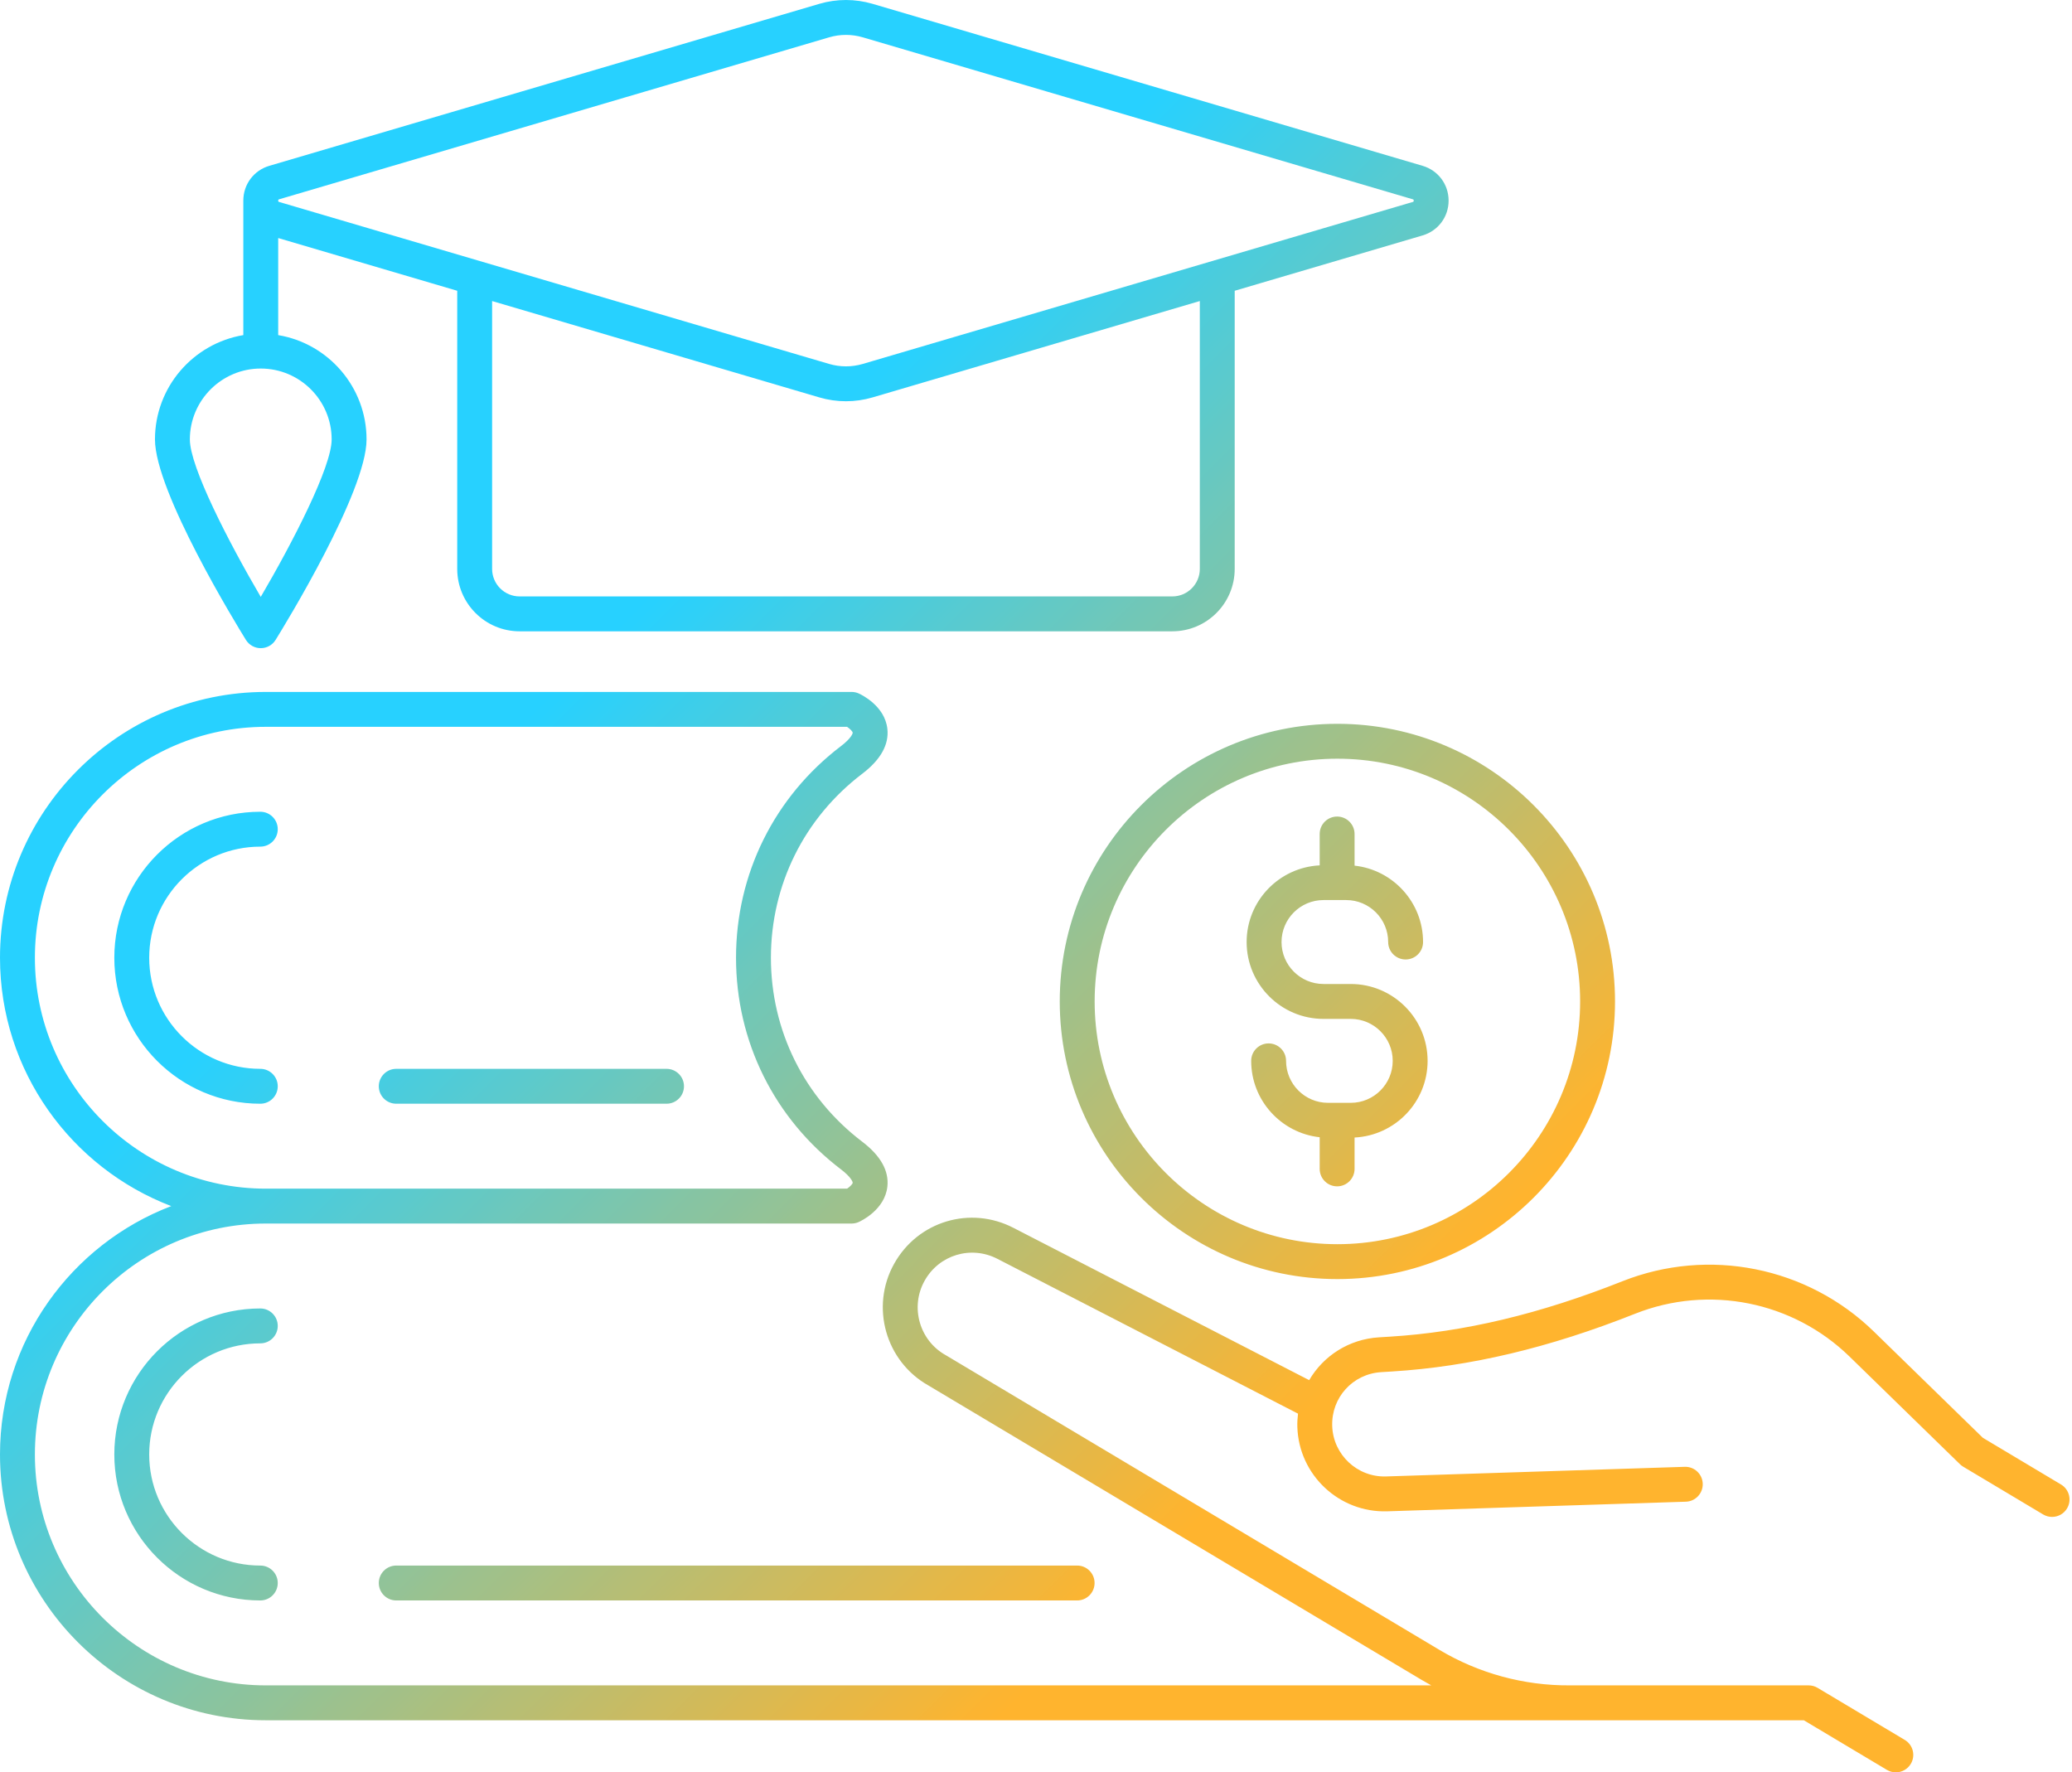 <?xml version="1.0" encoding="UTF-8"?><svg xmlns="http://www.w3.org/2000/svg" xmlns:xlink="http://www.w3.org/1999/xlink" height="2222.1" preserveAspectRatio="xMidYMid meet" version="1.0" viewBox="0.0 0.0 2597.8 2222.1" width="2597.8" zoomAndPan="magnify"><defs><clipPath id="a"><path d="M 43.746 1200.762 C 43.746 1041.129 173.617 911.25 333.254 911.25 L 1062.051 911.25 C 1065.82 913.789 1068.91 917.051 1069.07 918.59 C 1069.18 919.699 1067.039 925.809 1054.449 935.379 C 970.785 999.039 922.801 1095.762 922.801 1200.762 C 922.801 1305.762 970.785 1402.488 1054.449 1466.141 C 1067.039 1475.719 1069.18 1481.828 1069.07 1482.941 C 1068.91 1484.48 1065.789 1487.762 1062.07 1490.27 L 333.254 1490.27 C 173.617 1490.27 43.746 1360.398 43.746 1200.762 Z M 1731.691 1720.32 L 1745.301 1719.48 C 1842.82 1713.488 1942.52 1689.809 2050.09 1647.078 C 2142.32 1610.449 2247.82 1631.531 2318.879 1700.789 L 2457.34 1835.762 C 2458.57 1836.961 2459.93 1838 2461.398 1838.879 L 2561.602 1898.73 C 2565.109 1900.828 2568.98 1901.82 2572.801 1901.82 C 2580.238 1901.82 2587.5 1898.02 2591.602 1891.16 C 2597.789 1880.789 2594.398 1867.359 2584.031 1861.172 L 2486.039 1802.641 L 2349.41 1669.469 C 2266.02 1588.18 2142.191 1563.43 2033.949 1606.422 C 1930.738 1647.422 1835.441 1670.121 1742.621 1675.82 L 1729.012 1676.66 C 1691.078 1678.988 1659.109 1700.012 1641.398 1730.352 L 1270.969 1539.59 C 1216.629 1511.27 1150.73 1531.02 1120.949 1584.578 C 1090.969 1638.469 1110.289 1706.77 1164 1737 L 1782.23 2106.051 C 1786.27 2108.469 1790.371 2110.781 1794.5 2113.031 L 333.254 2113.031 C 173.617 2113.031 43.746 1983.16 43.746 1823.52 C 43.746 1663.891 173.617 1534.012 333.254 1534.012 L 1067.719 1534.012 C 1070.82 1534.012 1073.898 1533.352 1076.719 1532.07 C 1080.051 1530.57 1109.281 1516.578 1112.539 1487.879 C 1114.789 1468.02 1104.16 1448.988 1080.941 1431.32 C 1008.238 1376.02 966.547 1291.98 966.547 1200.762 C 966.547 1109.539 1008.238 1025.512 1080.941 970.199 C 1104.16 952.531 1114.789 933.512 1112.539 913.648 C 1109.281 884.941 1080.051 870.949 1076.719 869.449 C 1073.898 868.172 1070.82 867.512 1067.719 867.512 L 333.254 867.512 C 149.496 867.512 0 1017.012 0 1200.762 C 0 1342.77 89.316 1464.238 214.695 1512.141 C 89.316 1560.039 0 1681.52 0 1823.52 C 0 2007.281 149.496 2156.77 333.254 2156.77 L 1968.121 2156.77 C 1968.16 2156.77 1968.191 2156.77 1968.23 2156.77 L 2261.578 2156.77 L 2365.711 2218.969 C 2369.219 2221.07 2373.09 2222.07 2376.898 2222.07 C 2384.352 2222.07 2391.609 2218.262 2395.699 2211.41 C 2401.898 2201.039 2398.512 2187.609 2388.141 2181.41 L 2278.82 2116.121 C 2275.43 2114.102 2271.559 2113.031 2267.609 2113.031 L 1968.09 2113.031 C 1910.609 2113.391 1854.051 2098 1804.648 2068.5 L 1186.172 1699.289 C 1185.988 1699.18 1185.809 1699.078 1185.629 1698.98 C 1152.719 1680.578 1140.852 1638.789 1159.18 1605.84 C 1177.359 1573.148 1217.578 1561.09 1250.852 1578.43 L 1627.41 1772.359 C 1626.738 1777.941 1626.371 1783.602 1626.57 1789.41 C 1628.629 1849.461 1679.172 1896.699 1739.219 1894.801 L 2113.672 1882.75 C 2125.75 1882.359 2135.219 1872.25 2134.828 1860.18 C 2134.441 1848.109 2124.32 1838.629 2112.27 1839.02 L 1737.809 1851.078 C 1701.828 1852.289 1671.52 1823.898 1670.289 1787.898 C 1669.059 1752.199 1696.031 1722.512 1731.691 1720.32 Z M 1676.441 1023.75 C 1688.52 1023.75 1698.309 1033.539 1698.309 1045.621 L 1698.309 1085.301 C 1746.531 1090.551 1784.191 1131.48 1784.191 1181.07 C 1784.191 1193.148 1774.398 1202.941 1762.32 1202.941 C 1750.238 1202.941 1740.441 1193.148 1740.441 1181.07 C 1740.441 1152.051 1716.84 1128.449 1687.828 1128.449 L 1659.359 1128.449 C 1630.34 1128.449 1606.738 1152.051 1606.738 1181.07 C 1606.738 1210.078 1630.34 1233.68 1659.359 1233.68 L 1693.52 1233.68 C 1746.648 1233.68 1789.879 1276.91 1789.879 1330.051 C 1789.879 1381.57 1749.211 1423.648 1698.309 1426.172 L 1698.309 1465.5 C 1698.309 1477.57 1688.52 1487.371 1676.441 1487.371 C 1664.359 1487.371 1654.57 1477.57 1654.57 1465.5 L 1654.57 1425.809 C 1606.352 1420.57 1568.691 1379.641 1568.691 1330.051 C 1568.691 1317.969 1578.48 1308.172 1590.559 1308.172 C 1602.641 1308.172 1612.43 1317.969 1612.43 1330.051 C 1612.43 1359.059 1636.039 1382.672 1665.051 1382.672 L 1693.52 1382.672 C 1722.531 1382.672 1746.141 1359.059 1746.141 1330.051 C 1746.141 1301.031 1722.531 1277.43 1693.52 1277.43 L 1659.359 1277.43 C 1606.219 1277.43 1562.988 1234.199 1562.988 1181.07 C 1562.988 1129.551 1603.66 1087.469 1654.57 1084.949 L 1654.57 1045.621 C 1654.57 1033.539 1664.359 1023.75 1676.441 1023.75 Z M 1981.109 1255.559 C 1981.109 1423.371 1844.578 1559.898 1676.77 1559.898 C 1508.949 1559.898 1372.43 1423.371 1372.43 1255.559 C 1372.43 1087.738 1508.949 951.211 1676.77 951.211 C 1844.578 951.211 1981.109 1087.738 1981.109 1255.559 Z M 1328.68 1255.559 C 1328.68 1447.488 1484.828 1603.641 1676.77 1603.641 C 1868.699 1603.641 2024.852 1447.488 2024.852 1255.559 C 2024.852 1063.621 1868.699 907.469 1676.77 907.469 C 1484.828 907.469 1328.68 1063.621 1328.68 1255.559 Z M 187.066 1823.52 C 187.066 1900.328 249.551 1962.809 326.359 1962.809 C 338.438 1962.809 348.23 1972.602 348.23 1984.68 C 348.23 1996.762 338.438 2006.559 326.359 2006.559 C 225.43 2006.559 143.324 1924.449 143.324 1823.52 C 143.324 1722.602 225.43 1640.488 326.359 1640.488 C 338.438 1640.488 348.23 1650.281 348.23 1662.359 C 348.23 1674.441 338.438 1684.23 326.359 1684.23 C 249.551 1684.23 187.066 1746.719 187.066 1823.52 Z M 496.805 1962.809 L 1350.469 1962.809 C 1362.551 1962.809 1372.34 1972.602 1372.34 1984.68 C 1372.34 1996.762 1362.551 2006.559 1350.469 2006.559 L 496.805 2006.559 C 484.723 2006.559 474.93 1996.762 474.93 1984.68 C 474.93 1972.602 484.723 1962.809 496.805 1962.809 Z M 187.066 1200.762 C 187.066 1277.57 249.551 1340.051 326.359 1340.051 C 338.438 1340.051 348.23 1349.84 348.23 1361.922 C 348.23 1374 338.438 1383.801 326.359 1383.801 C 225.43 1383.801 143.324 1301.691 143.324 1200.762 C 143.324 1099.84 225.43 1017.73 326.359 1017.73 C 338.438 1017.73 348.23 1027.52 348.23 1039.602 C 348.23 1051.68 338.438 1061.469 326.359 1061.469 C 249.551 1061.469 187.066 1123.961 187.066 1200.762 Z M 857.555 1361.922 C 857.555 1374 847.762 1383.789 835.68 1383.789 L 496.805 1383.789 C 484.723 1383.789 474.93 1374 474.93 1361.922 C 474.93 1349.84 484.723 1340.051 496.805 1340.051 L 835.68 1340.051 C 847.762 1340.051 857.555 1349.84 857.555 1361.922 Z M 350.062 249.852 L 1039.5 46.801 C 1046.41 44.77 1053.52 43.75 1060.641 43.75 C 1067.75 43.75 1074.859 44.77 1081.781 46.801 L 1771.211 249.852 C 1771.941 250.059 1772.469 250.219 1772.469 251.531 C 1772.469 252.852 1771.941 253 1771.211 253.219 L 1081.781 456.262 C 1067.949 460.328 1053.328 460.328 1039.5 456.262 L 350.062 253.219 C 349.332 253 348.805 252.852 348.805 251.531 C 348.805 250.219 349.332 250.059 350.062 249.852 Z M 1504.281 713.301 C 1504.281 732.301 1488.82 747.762 1469.809 747.762 L 651.457 747.762 C 632.453 747.762 616.996 732.301 616.996 713.301 L 616.996 377.43 L 1027.141 498.219 C 1038.102 501.449 1049.371 503.059 1060.641 503.059 C 1071.91 503.059 1083.18 501.449 1094.129 498.219 L 1504.281 377.43 Z M 415.824 550.941 C 415.824 585.359 367.023 679.93 326.93 748.359 C 286.836 679.941 238.035 585.379 238.035 550.941 C 238.035 501.93 277.91 462.051 326.93 462.051 C 375.945 462.051 415.824 501.93 415.824 550.941 Z M 305.059 251.52 C 305.059 251.531 305.059 251.531 305.059 251.531 L 305.059 420.141 C 242.297 430.602 194.293 485.262 194.293 550.941 C 194.293 616.461 296.668 783.469 308.34 802.301 C 312.328 808.73 319.359 812.641 326.93 812.641 C 334.5 812.641 341.531 808.73 345.52 802.301 C 357.195 783.469 459.566 616.461 459.566 550.941 C 459.566 485.262 411.566 430.602 348.805 420.141 L 348.805 298.449 L 573.254 364.551 L 573.254 713.301 C 573.254 756.422 608.332 791.512 651.457 791.512 L 1469.809 791.512 C 1512.941 791.512 1548.02 756.422 1548.02 713.301 L 1548.02 364.551 L 1783.57 295.18 C 1803.09 289.43 1816.211 271.891 1816.211 251.531 C 1816.211 231.172 1803.09 213.629 1783.57 207.879 L 1094.129 4.84 C 1072.219 -1.609 1049.051 -1.609 1027.141 4.84 L 337.703 207.879 L 337.707 207.879 C 318.18 213.629 305.062 231.172 305.059 251.52 Z M 305.059 251.52"/></clipPath><clipPath id="b"><path d="M 43.746 1200.762 C 43.746 1041.129 173.617 911.254 333.25 911.254 L 1062.051 911.254 C 1065.82 913.797 1068.91 917.051 1069.07 918.586 C 1069.18 919.699 1067.039 925.805 1054.449 935.383 C 970.785 999.035 922.801 1095.762 922.801 1200.762 C 922.801 1305.762 970.785 1402.492 1054.449 1466.141 C 1067.039 1475.719 1069.18 1481.828 1069.07 1482.941 C 1068.91 1484.48 1065.789 1487.762 1062.07 1490.27 L 333.25 1490.27 C 173.617 1490.27 43.746 1360.402 43.746 1200.762 Z M 1731.684 1720.32 L 1745.293 1719.48 C 1842.824 1713.488 1942.523 1689.809 2050.082 1647.078 C 2142.312 1610.449 2247.82 1631.527 2318.883 1700.789 L 2457.34 1835.762 C 2458.566 1836.961 2459.934 1838 2461.398 1838.879 L 2561.605 1898.73 C 2565.105 1900.832 2568.977 1901.82 2572.797 1901.82 C 2580.246 1901.82 2587.504 1898.02 2591.594 1891.16 C 2597.789 1880.789 2594.398 1867.359 2584.035 1861.168 L 2486.039 1802.641 L 2349.414 1669.469 C 2266.016 1588.18 2142.188 1563.43 2033.941 1606.418 C 1930.742 1647.422 1835.438 1670.121 1742.617 1675.82 L 1729.008 1676.66 C 1691.074 1678.988 1659.109 1700.012 1641.395 1730.352 L 1270.969 1539.59 C 1216.629 1511.27 1150.73 1531.02 1120.949 1584.578 C 1090.969 1638.469 1110.289 1706.77 1164 1737 L 1782.223 2106.051 C 1786.266 2108.469 1790.375 2110.781 1794.496 2113.031 L 333.25 2113.031 C 173.617 2113.031 43.746 1983.16 43.746 1823.52 C 43.746 1663.891 173.617 1534.012 333.25 1534.012 L 1067.719 1534.012 C 1070.82 1534.012 1073.898 1533.348 1076.719 1532.07 C 1080.051 1530.57 1109.281 1516.578 1112.539 1487.879 C 1114.789 1468.02 1104.16 1448.988 1080.938 1431.32 C 1008.238 1376.02 966.543 1291.98 966.543 1200.762 C 966.543 1109.539 1008.238 1025.512 1080.938 970.199 C 1104.16 952.531 1114.789 933.504 1112.539 913.648 C 1109.281 884.945 1080.051 870.953 1076.719 869.449 C 1073.898 868.172 1070.82 867.508 1067.719 867.508 L 333.25 867.508 C 149.496 867.508 0 1017.012 0 1200.762 C 0 1342.77 89.316 1464.238 214.695 1512.141 C 89.316 1560.039 0 1681.52 0 1823.52 C 0 2007.281 149.496 2156.77 333.25 2156.77 L 1968.117 2156.77 C 1968.168 2156.77 1968.184 2156.77 1968.23 2156.77 L 2261.574 2156.77 L 2365.715 2218.969 C 2369.215 2221.07 2373.082 2222.07 2376.902 2222.07 C 2384.352 2222.07 2391.613 2218.262 2395.703 2211.41 C 2401.895 2201.039 2398.504 2187.609 2388.141 2181.41 L 2278.816 2116.121 C 2275.426 2114.102 2271.555 2113.031 2267.609 2113.031 L 1968.086 2113.031 C 1910.605 2113.391 1854.047 2098 1804.652 2068.5 L 1186.168 1699.289 C 1185.988 1699.18 1185.809 1699.082 1185.629 1698.98 C 1152.719 1680.582 1140.848 1638.789 1159.18 1605.84 C 1177.359 1573.148 1217.578 1561.09 1250.852 1578.43 L 1627.402 1772.359 C 1626.734 1777.941 1626.367 1783.598 1626.574 1789.41 C 1628.629 1849.461 1679.168 1896.699 1739.211 1894.801 L 2113.676 1882.75 C 2125.742 1882.359 2135.215 1872.25 2134.832 1860.18 C 2134.434 1848.109 2124.328 1838.629 2112.277 1839.02 L 1737.812 1851.082 C 1701.836 1852.289 1671.512 1823.898 1670.285 1787.902 C 1669.059 1752.199 1696.027 1722.508 1731.684 1720.32 Z M 1676.445 1023.75 C 1688.512 1023.75 1698.301 1033.539 1698.301 1045.621 L 1698.301 1085.301 C 1746.535 1090.551 1784.184 1131.48 1784.184 1181.07 C 1784.184 1193.152 1774.391 1202.941 1762.324 1202.941 C 1750.242 1202.941 1740.438 1193.152 1740.438 1181.07 C 1740.438 1152.051 1716.848 1128.449 1687.828 1128.449 L 1659.367 1128.449 C 1630.348 1128.449 1606.738 1152.051 1606.738 1181.07 C 1606.738 1210.078 1630.348 1233.68 1659.367 1233.68 L 1693.527 1233.68 C 1746.645 1233.68 1789.879 1276.91 1789.879 1330.051 C 1789.879 1381.57 1749.211 1423.648 1698.301 1426.172 L 1698.301 1465.5 C 1698.301 1477.57 1688.512 1487.371 1676.445 1487.371 C 1664.363 1487.371 1654.574 1477.57 1654.574 1465.5 L 1654.574 1425.809 C 1606.34 1420.57 1568.691 1379.641 1568.691 1330.051 C 1568.691 1317.969 1578.48 1308.172 1590.559 1308.172 C 1602.633 1308.172 1612.422 1317.969 1612.422 1330.051 C 1612.422 1359.059 1636.047 1382.672 1665.047 1382.672 L 1693.527 1382.672 C 1722.531 1382.672 1746.137 1359.059 1746.137 1330.051 C 1746.137 1301.031 1722.531 1277.43 1693.527 1277.43 L 1659.367 1277.43 C 1606.215 1277.43 1562.988 1234.199 1562.988 1181.07 C 1562.988 1129.551 1603.668 1087.469 1654.574 1084.949 L 1654.574 1045.621 C 1654.574 1033.539 1664.363 1023.75 1676.445 1023.75 Z M 1981.109 1255.559 C 1981.109 1423.371 1844.578 1559.898 1676.766 1559.898 C 1508.949 1559.898 1372.43 1423.371 1372.43 1255.559 C 1372.43 1087.742 1508.949 951.215 1676.766 951.215 C 1844.578 951.215 1981.109 1087.742 1981.109 1255.559 Z M 1328.68 1255.559 C 1328.68 1447.488 1484.832 1603.641 1676.766 1603.641 C 1868.691 1603.641 2024.852 1447.488 2024.852 1255.559 C 2024.852 1063.621 1868.691 907.473 1676.766 907.473 C 1484.832 907.473 1328.68 1063.621 1328.68 1255.559 Z M 187.066 1823.52 C 187.066 1900.332 249.551 1962.809 326.359 1962.809 C 338.438 1962.809 348.23 1972.602 348.23 1984.68 C 348.23 1996.758 338.438 2006.559 326.359 2006.559 C 225.43 2006.559 143.324 1924.449 143.324 1823.52 C 143.324 1722.602 225.43 1640.488 326.359 1640.488 C 338.438 1640.488 348.23 1650.281 348.23 1662.359 C 348.23 1674.441 338.438 1684.23 326.359 1684.23 C 249.551 1684.23 187.066 1746.719 187.066 1823.52 Z M 496.805 1962.809 L 1350.469 1962.809 C 1362.551 1962.809 1372.34 1972.602 1372.34 1984.68 C 1372.34 1996.758 1362.551 2006.559 1350.469 2006.559 L 496.805 2006.559 C 484.727 2006.559 474.93 1996.758 474.93 1984.68 C 474.93 1972.602 484.727 1962.809 496.805 1962.809 Z M 187.066 1200.762 C 187.066 1277.57 249.551 1340.051 326.359 1340.051 C 338.438 1340.051 348.23 1349.84 348.23 1361.922 C 348.23 1374 338.438 1383.801 326.359 1383.801 C 225.43 1383.801 143.324 1301.691 143.324 1200.762 C 143.324 1099.84 225.43 1017.73 326.359 1017.73 C 338.438 1017.73 348.23 1027.52 348.23 1039.602 C 348.23 1051.68 338.438 1061.469 326.359 1061.469 C 249.551 1061.469 187.066 1123.961 187.066 1200.762 Z M 857.555 1361.922 C 857.555 1374 847.762 1383.789 835.68 1383.789 L 496.805 1383.789 C 484.727 1383.789 474.93 1374 474.93 1361.922 C 474.93 1349.84 484.727 1340.051 496.805 1340.051 L 835.68 1340.051 C 847.762 1340.051 857.555 1349.84 857.555 1361.922 Z M 350.062 249.844 L 1039.5 46.805 C 1046.41 44.766 1053.52 43.75 1060.641 43.75 C 1067.75 43.75 1074.859 44.766 1081.781 46.805 L 1771.207 249.844 C 1771.941 250.066 1772.465 250.227 1772.465 251.531 C 1772.465 252.852 1771.941 252.996 1771.207 253.219 L 1081.781 456.258 C 1067.949 460.332 1053.332 460.332 1039.5 456.258 L 350.062 253.219 C 349.332 252.996 348.801 252.852 348.801 251.531 C 348.801 250.227 349.332 250.066 350.062 249.844 Z M 1504.277 713.301 C 1504.277 732.301 1488.82 747.762 1469.809 747.762 L 651.457 747.762 C 632.453 747.762 616.992 732.301 616.992 713.301 L 616.992 377.43 L 1027.141 498.219 C 1038.098 501.449 1049.371 503.059 1060.641 503.059 C 1071.91 503.059 1083.18 501.449 1094.129 498.219 L 1504.277 377.43 Z M 415.824 550.941 C 415.824 585.355 367.02 679.926 326.926 748.359 C 286.836 679.938 238.035 585.387 238.035 550.941 C 238.035 501.926 277.91 462.051 326.93 462.051 C 375.945 462.051 415.824 501.926 415.824 550.941 Z M 305.059 251.531 L 305.059 420.141 C 242.297 430.598 194.293 485.262 194.293 550.941 C 194.293 616.461 296.668 783.469 308.34 802.297 C 312.332 808.73 319.359 812.645 326.93 812.645 C 334.5 812.645 341.527 808.73 345.52 802.297 C 357.195 783.469 459.566 616.461 459.566 550.941 C 459.566 485.262 411.566 430.598 348.801 420.141 L 348.801 298.441 L 573.25 364.551 L 573.25 713.301 C 573.25 756.422 608.332 791.504 651.457 791.504 L 1469.809 791.504 C 1512.938 791.504 1548.02 756.422 1548.02 713.301 L 1548.02 364.551 L 1783.578 295.18 C 1803.094 289.434 1816.211 271.891 1816.211 251.531 C 1816.211 231.172 1803.094 213.629 1783.578 207.883 L 1094.129 4.844 C 1072.219 -1.617 1049.051 -1.617 1027.141 4.844 L 337.703 207.883 L 337.707 207.883 C 318.18 213.629 305.062 231.172 305.059 251.531"/></clipPath><linearGradient gradientTransform="rotate(45 -351.285 392.136) scale(2878.22)" gradientUnits="userSpaceOnUse" id="c" x1="-.132" x2="1.051" xlink:actuate="onLoad" xlink:show="other" xlink:type="simple" xmlns:xlink="http://www.w3.org/1999/xlink" y1="0" y2="0"><stop offset="0" stop-color="#27d1ff"/><stop offset=".25" stop-color="#27d1ff"/><stop offset=".313" stop-color="#27d1ff"/><stop offset=".32" stop-color="#27d1ff"/><stop offset=".324" stop-color="#28d1fe"/><stop offset=".328" stop-color="#2ad1fc"/><stop offset=".332" stop-color="#2cd0fa"/><stop offset=".336" stop-color="#2ed0f8"/><stop offset=".34" stop-color="#30d0f6"/><stop offset=".344" stop-color="#33cff4"/><stop offset=".348" stop-color="#35cff2"/><stop offset=".352" stop-color="#37cfef"/><stop offset=".355" stop-color="#39cfed"/><stop offset=".359" stop-color="#3bceeb"/><stop offset=".363" stop-color="#3ecee9"/><stop offset=".367" stop-color="#40cee7"/><stop offset=".371" stop-color="#42cde5"/><stop offset=".375" stop-color="#44cde3"/><stop offset=".379" stop-color="#46cde1"/><stop offset=".383" stop-color="#49ccdf"/><stop offset=".387" stop-color="#4bccdc"/><stop offset=".391" stop-color="#4dccda"/><stop offset=".395" stop-color="#4fccd8"/><stop offset=".398" stop-color="#51cbd6"/><stop offset=".402" stop-color="#53cbd4"/><stop offset=".406" stop-color="#56cbd2"/><stop offset=".41" stop-color="#58cad0"/><stop offset=".414" stop-color="#5acace"/><stop offset=".418" stop-color="#5ccacc"/><stop offset=".422" stop-color="#5ecac9"/><stop offset=".426" stop-color="#61c9c7"/><stop offset=".43" stop-color="#63c9c5"/><stop offset=".434" stop-color="#65c9c3"/><stop offset=".438" stop-color="#67c8c1"/><stop offset=".441" stop-color="#69c8bf"/><stop offset=".445" stop-color="#6cc8bd"/><stop offset=".449" stop-color="#6ec8bb"/><stop offset=".453" stop-color="#70c7b8"/><stop offset=".457" stop-color="#72c7b6"/><stop offset=".461" stop-color="#74c7b4"/><stop offset=".465" stop-color="#76c6b2"/><stop offset=".469" stop-color="#79c6b0"/><stop offset=".473" stop-color="#7bc6ae"/><stop offset=".477" stop-color="#7dc5ac"/><stop offset=".48" stop-color="#7fc5aa"/><stop offset=".484" stop-color="#81c5a8"/><stop offset=".488" stop-color="#84c5a5"/><stop offset=".492" stop-color="#86c4a3"/><stop offset=".496" stop-color="#88c4a1"/><stop offset=".5" stop-color="#8ac49f"/><stop offset=".504" stop-color="#8cc39d"/><stop offset=".508" stop-color="#8ec39b"/><stop offset=".512" stop-color="#91c399"/><stop offset=".516" stop-color="#93c397"/><stop offset=".52" stop-color="#95c295"/><stop offset=".523" stop-color="#97c292"/><stop offset=".527" stop-color="#99c290"/><stop offset=".531" stop-color="#9cc18e"/><stop offset=".535" stop-color="#9ec18c"/><stop offset=".539" stop-color="#a0c18a"/><stop offset=".543" stop-color="#a2c088"/><stop offset=".547" stop-color="#a4c086"/><stop offset=".551" stop-color="#a7c084"/><stop offset=".555" stop-color="#a9c081"/><stop offset=".559" stop-color="#abbf7f"/><stop offset=".563" stop-color="#adbf7d"/><stop offset=".566" stop-color="#afbf7b"/><stop offset=".57" stop-color="#b1be79"/><stop offset=".574" stop-color="#b4be77"/><stop offset=".578" stop-color="#b6be75"/><stop offset=".582" stop-color="#b8be73"/><stop offset=".586" stop-color="#babd71"/><stop offset=".59" stop-color="#bcbd6e"/><stop offset=".594" stop-color="#bfbd6c"/><stop offset=".598" stop-color="#c1bc6a"/><stop offset=".602" stop-color="#c3bc68"/><stop offset=".605" stop-color="#c5bc66"/><stop offset=".609" stop-color="#c7bb64"/><stop offset=".613" stop-color="#cabb62"/><stop offset=".617" stop-color="#ccbb60"/><stop offset=".621" stop-color="#cebb5e"/><stop offset=".625" stop-color="#d0ba5b"/><stop offset=".629" stop-color="#d2ba59"/><stop offset=".633" stop-color="#d4ba57"/><stop offset=".637" stop-color="#d7b955"/><stop offset=".641" stop-color="#d9b953"/><stop offset=".645" stop-color="#dbb951"/><stop offset=".648" stop-color="#ddb94f"/><stop offset=".652" stop-color="#dfb84d"/><stop offset=".656" stop-color="#e2b84a"/><stop offset=".66" stop-color="#e4b848"/><stop offset=".664" stop-color="#e6b746"/><stop offset=".668" stop-color="#e8b744"/><stop offset=".672" stop-color="#eab742"/><stop offset=".676" stop-color="#edb640"/><stop offset=".68" stop-color="#efb63e"/><stop offset=".684" stop-color="#f1b63c"/><stop offset=".688" stop-color="#f3b63a"/><stop offset=".691" stop-color="#f5b537"/><stop offset=".695" stop-color="#f7b535"/><stop offset=".699" stop-color="#fab533"/><stop offset=".703" stop-color="#fcb431"/><stop offset=".707" stop-color="#fdb430"/><stop offset=".711" stop-color="#ffb42e"/><stop offset=".719" stop-color="#ffb42e"/><stop offset=".75" stop-color="#ffb42e"/><stop offset="1" stop-color="#ffb42e"/></linearGradient></defs><g><g clip-path="url(#a)"><g clip-path="url(#b)"><path d="M 1297.344 -1297.344 L -1111.035 1111.035 L 1297.344 3519.414 L 3705.727 1111.035 Z M 1297.344 -1297.344" fill="url(#c)"/></g></g></g></svg>